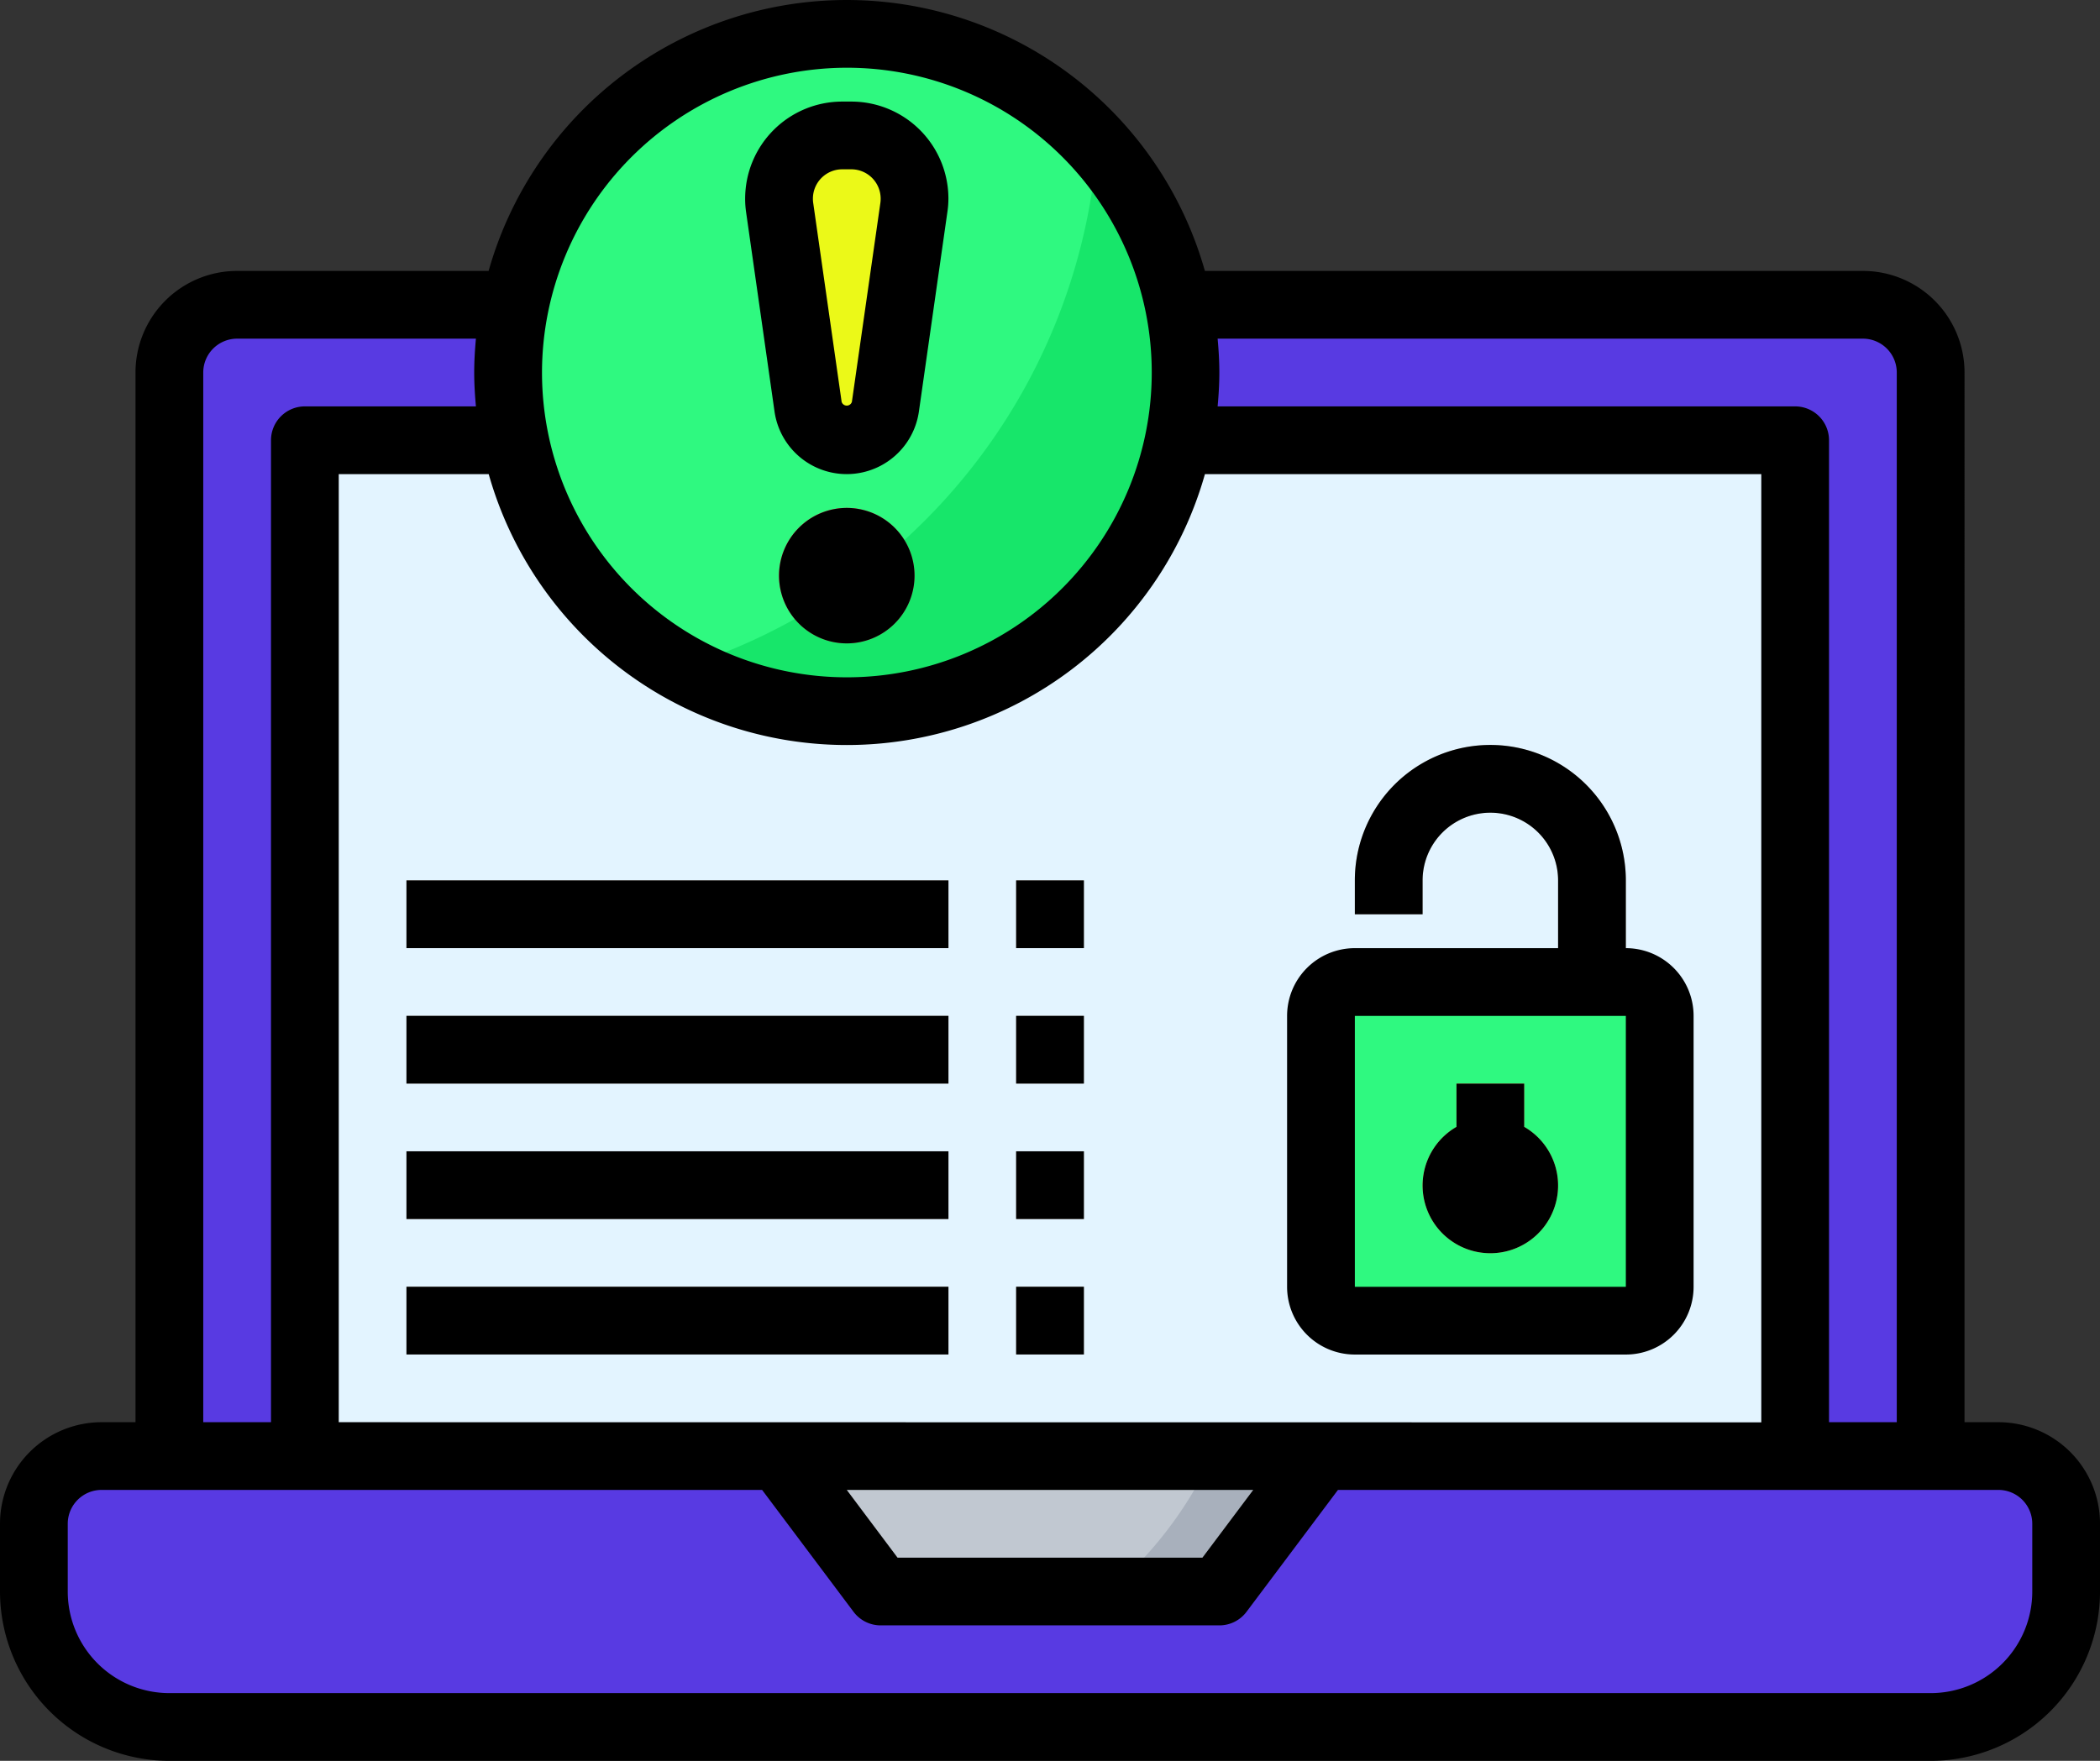 <svg xmlns="http://www.w3.org/2000/svg" width="92.989" height="77.991" viewBox="0 0 92.989 77.991"><rect x="0" y="0" width="92.989" height="77.991" fill="#333333" stroke="none"/><g transform="translate(-1288.005 -1408.505)"><g transform="translate(1287.005 1402.505)"><path d="M6,65.994V18a3,3,0,0,1,3-3H80.991a3,3,0,0,1,3,3V65.994Z" transform="translate(2.499 4.498)" fill="#583ae2"/><path d="M10,19H75.992V63.995H10Z" transform="translate(4.498 6.498)" fill="#e3f4ff"/><path d="M85.99,61H8a6,6,0,0,1-6-6V52a3,3,0,0,1,3-3H88.99a3,3,0,0,1,3,3v3A6,6,0,0,1,85.99,61Z" transform="translate(0.5 21.493)" fill="#583ae2"/><path d="M24,49l4.5,6h15L48,49" transform="translate(11.496 21.493)" fill="#a8b0bc"/><path d="M53.5,50h-12A1.5,1.5,0,0,1,40,48.5v-12A1.5,1.5,0,0,1,41.5,35h12A1.5,1.5,0,0,1,55,36.5v12A1.5,1.5,0,0,1,53.5,50Z" transform="translate(19.493 14.495)" fill="#2ff980"/><g transform="translate(60.993 38.995)"><path d="M53,38.5H50V34a3,3,0,1,0-6,0v1.5H41V34a6,6,0,0,1,12,0v4.5Z" transform="translate(-41 -27.999)" fill="#cbc3b6"/></g><path d="M47.5,39.917V38h-3v1.917a3,3,0,1,0,3,0Z" transform="translate(20.992 15.994)" fill="#f7d881"/><g transform="translate(18.998 62.993)"><path d="M13,44H37v3H13Z" transform="translate(-13 -44)" fill="#cbc3b6"/></g><g transform="translate(45.995 62.993)"><path d="M31,44h3v3H31Z" transform="translate(-31 -44)" fill="#cbc3b6"/></g><g transform="translate(18.998 56.994)"><path d="M13,40H37v3H13Z" transform="translate(-13 -40)" fill="#cbc3b6"/></g><g transform="translate(45.995 56.994)"><path d="M31,40h3v3H31Z" transform="translate(-31 -40)" fill="#cbc3b6"/></g><g transform="translate(18.998 50.995)"><path d="M13,36H37v3H13Z" transform="translate(-13 -36)" fill="#cbc3b6"/></g><g transform="translate(45.995 50.995)"><path d="M31,36h3v3H31Z" transform="translate(-31 -36)" fill="#cbc3b6"/></g><g transform="translate(18.998 44.995)"><path d="M13,32H37v3H13Z" transform="translate(-13 -32)" fill="#cbc3b6"/></g><g transform="translate(45.995 44.995)"><path d="M31,32h3v3H31Z" transform="translate(-31 -32)" fill="#cbc3b6"/></g><path d="M15,0A15,15,0,1,1,0,15,15,15,0,0,1,15,0Z" transform="translate(23 7.991)" fill="#17e66a"/><path d="M42.092,11.931A14.988,14.988,0,1,0,23.672,35.078,26.333,26.333,0,0,0,42.092,11.931Z" transform="translate(7.497 0.5)" fill="#2ff980"/><g transform="translate(35.496 28.496)"><path d="M27,27a3,3,0,1,1,3-3A3,3,0,0,1,27,27Z" transform="translate(-24 -20.999)" fill="#c66b60"/></g><path d="M24,12.8a2.69,2.69,0,0,0,.028.4l1.26,8.817a1.729,1.729,0,0,0,3.423,0l1.26-8.817A2.675,2.675,0,0,0,30,12.8,2.8,2.8,0,0,0,27.2,10h-.4A2.8,2.8,0,0,0,24,12.8Z" transform="translate(11.496 1.999)" fill="#ebf918"/><path d="M27,21a3,3,0,0,0-3,3,2.972,2.972,0,0,0,.7,1.908,26.339,26.339,0,0,0,4.829-3.5A2.994,2.994,0,0,0,27,21Z" transform="translate(11.496 7.497)" fill="#e47c6e"/><path d="M24,49l4.5,6H38.6a17.493,17.493,0,0,0,4.573-6Z" transform="translate(11.496 21.493)" fill="#c1c8d1"/><g transform="translate(1 6)"><path d="M89.49,68.993h-1.5V22.5a4.5,4.5,0,0,0-4.5-4.5H54.353a16.479,16.479,0,0,0-31.717,0H11.5A4.5,4.5,0,0,0,7,22.5V68.993H5.5a4.5,4.5,0,0,0-4.5,4.5v3a7.508,7.508,0,0,0,7.5,7.5H86.49a7.508,7.508,0,0,0,7.5-7.5v-3a4.5,4.5,0,0,0-4.5-4.5ZM83.49,21a1.5,1.5,0,0,1,1.5,1.5V68.993h-3V25.5a1.5,1.5,0,0,0-1.5-1.5H54.917c.045-.495.076-.994.076-1.5s-.031-1-.076-1.5ZM16,68.993V27h6.64a16.478,16.478,0,0,0,31.715,0H78.991v42Zm40.494,3-2.25,3h-13.5l-2.248-3ZM38.5,9A13.5,13.5,0,1,1,25,22.5,13.514,13.514,0,0,1,38.5,9ZM10,22.5A1.5,1.5,0,0,1,11.5,21H22.074c-.045.495-.076.993-.076,1.5s.031,1,.076,1.5H14.5A1.5,1.5,0,0,0,13,25.5V68.993H10ZM90.99,76.492a4.5,4.5,0,0,1-4.5,4.5H8.5a4.5,4.5,0,0,1-4.5-4.5v-3a1.5,1.5,0,0,1,1.5-1.5H34.746l4.05,5.4a1.5,1.5,0,0,0,1.2.6h15a1.5,1.5,0,0,0,1.2-.6l4.05-5.4H89.49a1.5,1.5,0,0,1,1.5,1.5Z" transform="translate(-1 -6)"/><path d="M54,37V34a6,6,0,0,0-12,0v1.5h3V34a3,3,0,0,1,6,0v3H42a3,3,0,0,0-3,3V52a3,3,0,0,0,3,3H54a3,3,0,0,0,3-3V40A3,3,0,0,0,54,37ZM42,52V40H54V52Z" transform="translate(17.993 4.996)"/><path d="M47.5,39.917V38h-3v1.917a3,3,0,1,0,3,0Z" transform="translate(19.993 9.994)"/><path d="M27,21a3,3,0,1,0,3,3A3,3,0,0,0,27,21Z" transform="translate(10.496 1.497)"/><path d="M24.3,22.725a3.229,3.229,0,0,0,6.394,0l1.258-8.814A4.163,4.163,0,0,0,32,13.3,4.3,4.3,0,0,0,27.7,9h-.4A4.3,4.3,0,0,0,23,13.3a4.108,4.108,0,0,0,.043.607ZM27.3,12h.4A1.3,1.3,0,0,1,29,13.3a1.285,1.285,0,0,1-.012.184L27.726,22.3a.238.238,0,0,1-.454,0l-1.26-8.819A1.216,1.216,0,0,1,26,13.3,1.3,1.3,0,0,1,27.3,12Z" transform="translate(9.996 -4.501)"/><path d="M13,44H37v3H13Z" transform="translate(4.998 12.993)"/><path d="M31,44h3v3H31Z" transform="translate(13.995 12.993)"/><path d="M13,40H37v3H13Z" transform="translate(4.998 10.994)"/><path d="M31,40h3v3H31Z" transform="translate(13.995 10.994)"/><path d="M13,36H37v3H13Z" transform="translate(4.998 8.995)"/><path d="M31,36h3v3H31Z" transform="translate(13.995 8.995)"/><path d="M13,32H37v3H13Z" transform="translate(4.998 6.995)"/><path d="M31,32h3v3H31Z" transform="translate(13.995 6.995)"/></g></g></g></svg>